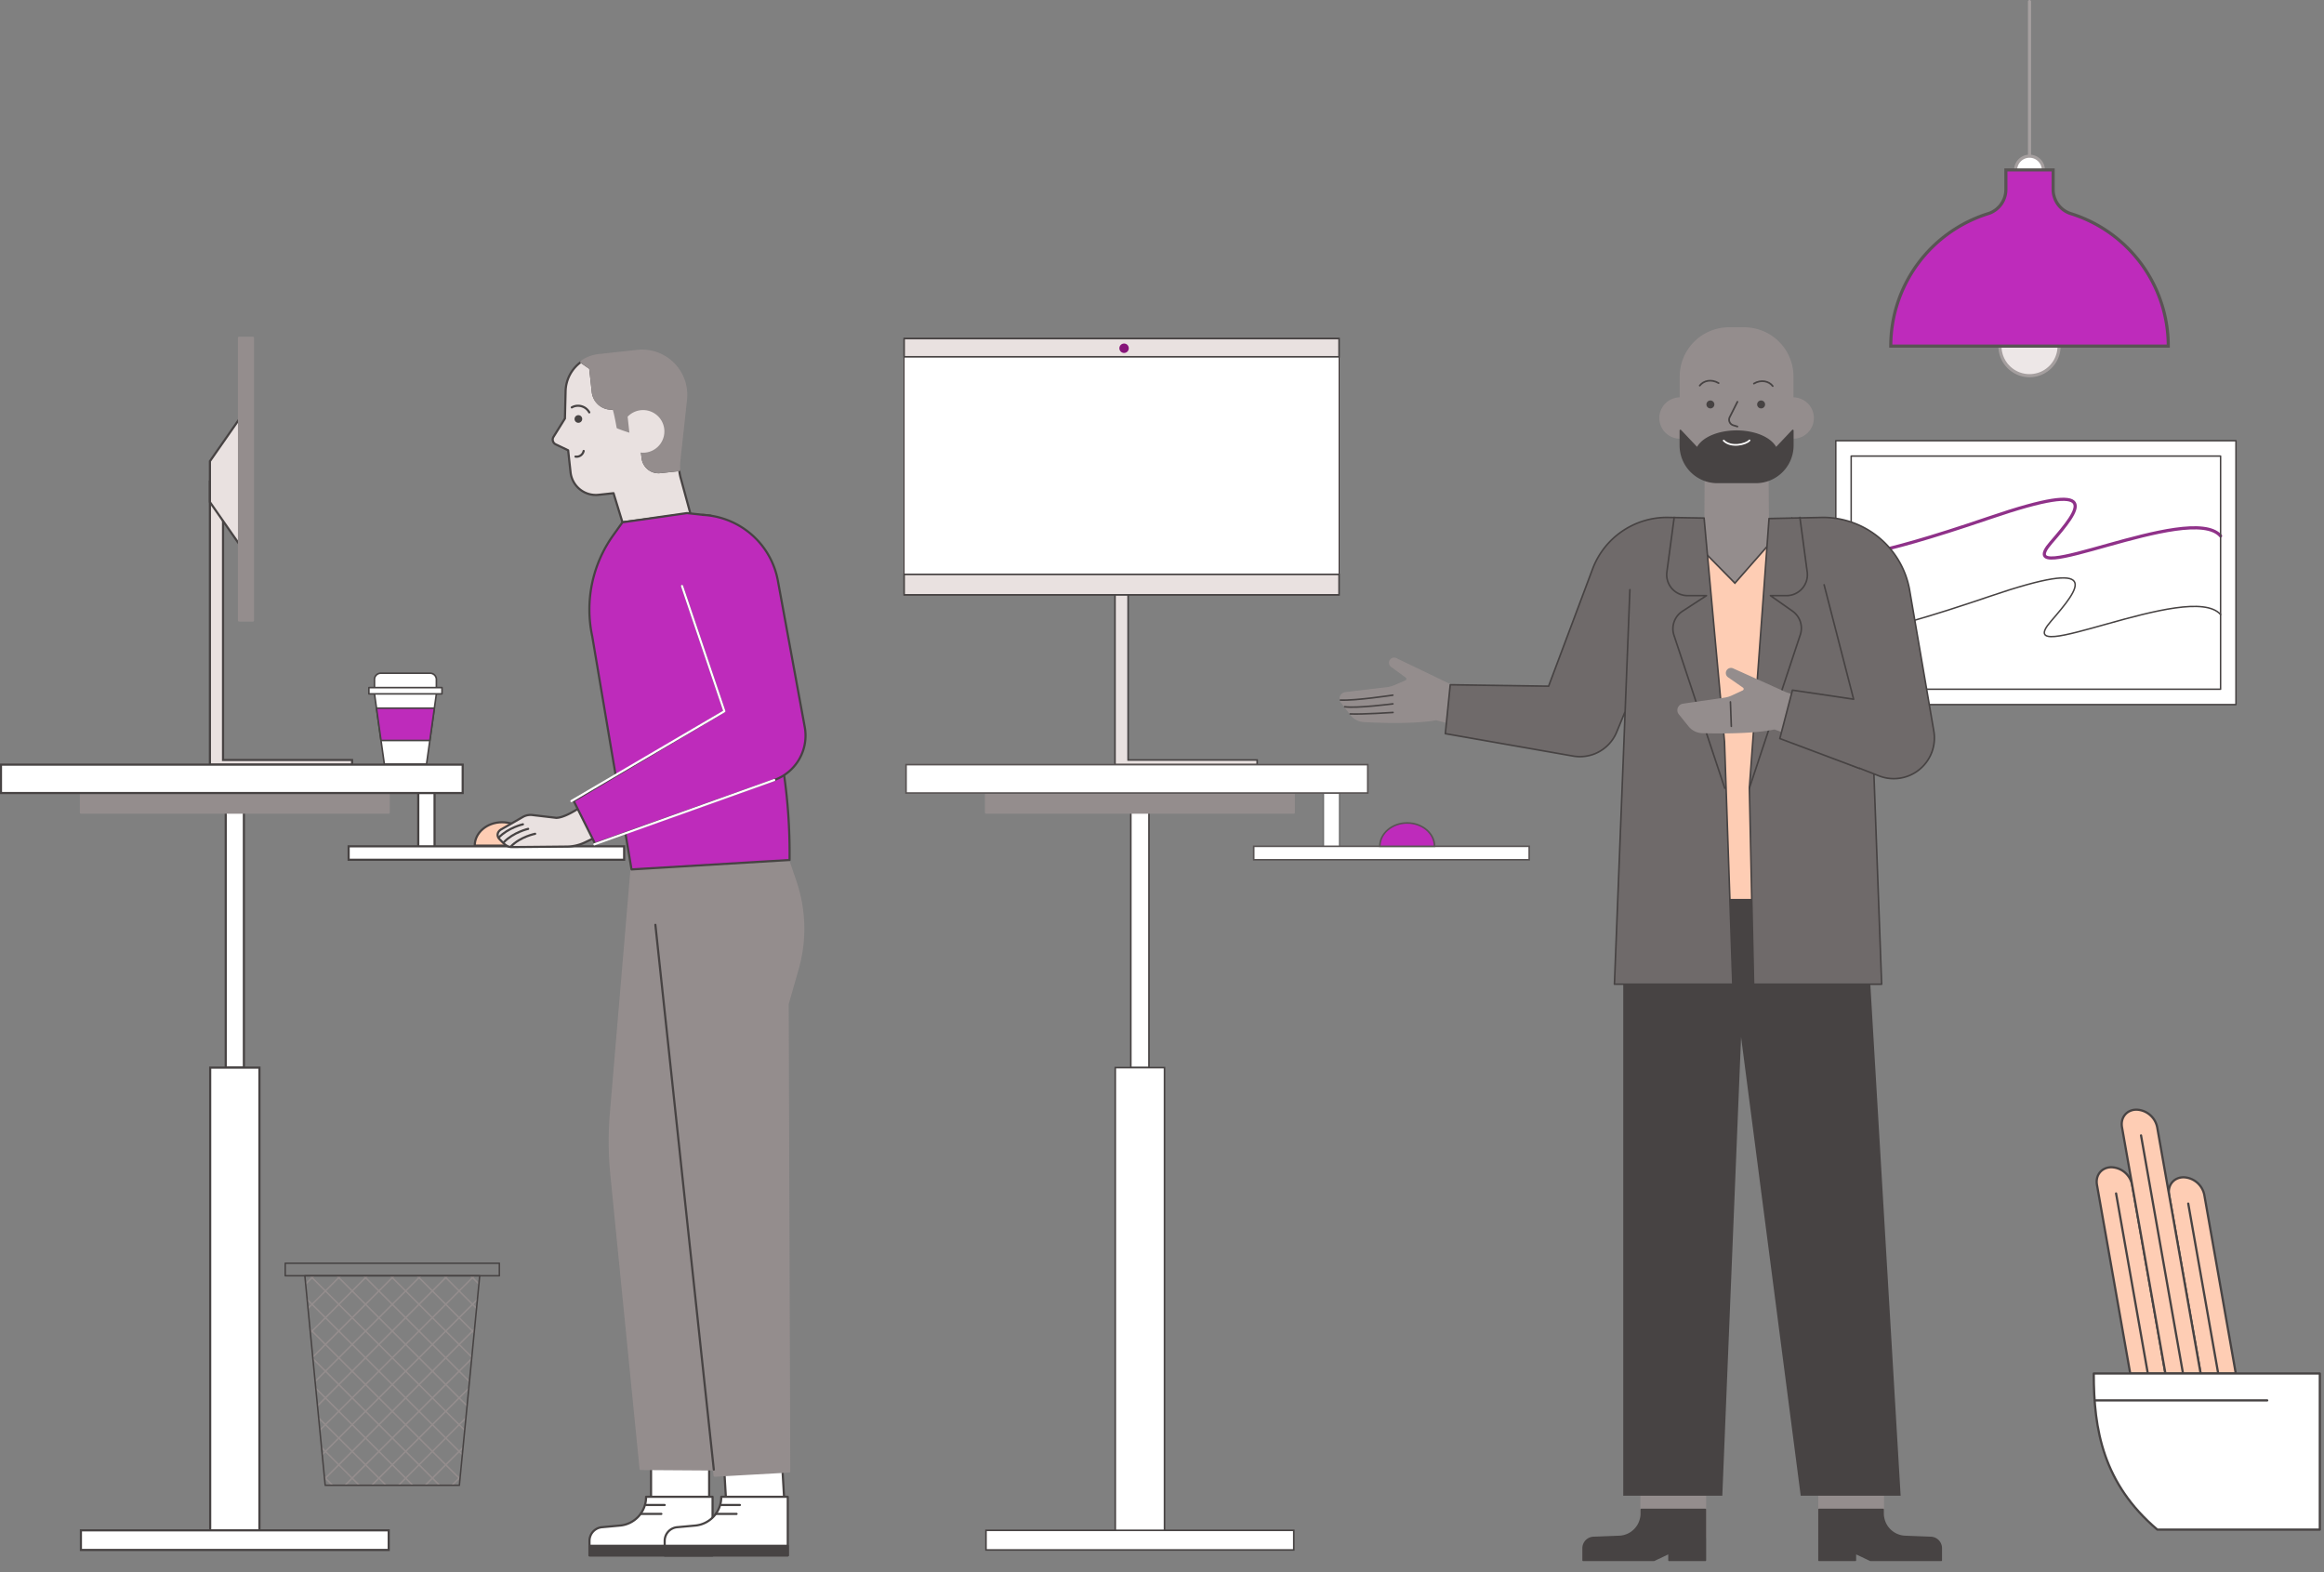 <svg xmlns="http://www.w3.org/2000/svg" xmlns:xlink="http://www.w3.org/1999/xlink" width="1463.974" height="990.35" viewBox="0 0 1463.974 990.35">
  <rect x="0" y="0" width="1463.974" height="990.35" fill="#808080" stroke="none"/>
  <defs>
    <clipPath id="clip-path">
      <rect id="Rectangle_730" data-name="Rectangle 730" width="1463.974" height="973.488" fill="none"/>
    </clipPath>
    <clipPath id="clip-path-2">
      <rect id="Rectangle_671" data-name="Rectangle 671" width="1463.971" height="973.487" fill="none"/>
    </clipPath>
    <clipPath id="clip-path-4">
      <path id="Path_3589" data-name="Path 3589" d="M212.735,871.573l12.823,132h84.512l12.824-132Z" transform="translate(-212.735 -871.573)" fill="none"/>
    </clipPath>
    <clipPath id="clip-path-7">
      <rect id="Rectangle_1191" data-name="Rectangle 1191" width="176.774" height="237.626" fill="none"/>
    </clipPath>
  </defs>
  <g id="Assets" transform="translate(-121.921)">
    <g id="Group_935" data-name="Group 935" transform="translate(121.921 16.862)">
      <g id="Group_934" data-name="Group 934" clip-path="url(#clip-path)">
        <g id="Group_922" data-name="Group 922" transform="translate(0 0.001)">
          <g id="Group_921" data-name="Group 921" transform="translate(-2 24)" clip-path="url(#clip-path-2)">
            <path id="Path_3579" data-name="Path 3579" d="M1474.679,769.254h0c-6.121,0-10.208,4.962-9.129,11.083l20.955,118.846h22.167l-20.956-118.846a13.8,13.8,0,0,0-13.037-11.083" transform="translate(-142.595 -74.857)" fill="#fecdb4"/>
            <path id="Path_3580" data-name="Path 3580" d="M1474.679,769.254h0c-6.121,0-10.208,4.962-9.129,11.083l20.955,118.846h22.167l-20.956-118.846A13.8,13.8,0,0,0,1474.679,769.254Z" transform="translate(-142.595 -74.857)" fill="none" stroke="#474343" stroke-linecap="round" stroke-linejoin="round" stroke-width="1.399"/>
            <path id="Path_3581" data-name="Path 3581" d="M1525.03,776.274h0c-6.121,0-10.208,4.962-9.129,11.083l19.837,112.51h22.167l-19.839-112.51a13.8,13.8,0,0,0-13.038-11.083" transform="translate(-147.495 -75.54)" fill="#fecdb4"/>
            <path id="Path_3582" data-name="Path 3582" d="M1525.03,776.274h0c-6.121,0-10.208,4.962-9.129,11.083l19.837,112.51h22.167l-19.839-112.51A13.8,13.8,0,0,0,1525.03,776.274Z" transform="translate(-147.495 -75.54)" fill="none" stroke="#474343" stroke-linecap="round" stroke-linejoin="round" stroke-width="1.399"/>
            <path id="Path_3583" data-name="Path 3583" d="M1492.15,729.07h0c-6.121,0-10.208,4.962-9.129,11.083l27.352,155.119h22.167l-27.352-155.119a13.8,13.8,0,0,0-13.037-11.083" transform="translate(-144.295 -70.946)" fill="#fecdb4"/>
            <path id="Path_3584" data-name="Path 3584" d="M1492.15,729.07h0c-6.121,0-10.208,4.962-9.129,11.083l27.352,155.119h22.167l-27.352-155.119A13.8,13.8,0,0,0,1492.15,729.07Z" transform="translate(-144.295 -70.946)" fill="none" stroke="#474343" stroke-linecap="round" stroke-linejoin="round" stroke-width="1.399"/>
            <line id="Line_182" data-name="Line 182" x2="26.442" y2="149.964" transform="translate(1350.718 674.362)" fill="#e9e1e0"/>
            <line id="Line_183" data-name="Line 183" x2="26.442" y2="149.964" transform="translate(1350.718 674.362)" fill="none" stroke="#474343" stroke-linecap="round" stroke-linejoin="round" stroke-width="1.399"/>
            <line id="Line_184" data-name="Line 184" x2="19.997" y2="113.41" transform="translate(1334.997 710.915)" fill="#e9e1e0"/>
            <line id="Line_185" data-name="Line 185" x2="19.997" y2="113.41" transform="translate(1334.997 710.915)" fill="none" stroke="#474343" stroke-linecap="round" stroke-linejoin="round" stroke-width="1.399"/>
            <line id="Line_186" data-name="Line 186" x2="18.873" y2="107.029" transform="translate(1380.456 717.297)" fill="#e9e1e0"/>
            <line id="Line_187" data-name="Line 187" x2="18.873" y2="107.029" transform="translate(1380.456 717.297)" fill="none" stroke="#474343" stroke-linecap="round" stroke-linejoin="round" stroke-width="1.399"/>
            <path id="Path_3585" data-name="Path 3585" d="M1463.328,913.189c0,35.378,5.821,69.244,40.08,98.353h102.327V913.189Z" transform="translate(-142.396 -88.863)" fill="#fff"/>
            <path id="Path_3586" data-name="Path 3586" d="M1463.328,913.189c0,35.378,5.821,69.244,40.08,98.353h102.327V913.189Z" transform="translate(-142.396 -88.863)" fill="none" stroke="#474343" stroke-linecap="round" stroke-linejoin="round" stroke-width="1.399"/>
            <line id="Line_188" data-name="Line 188" x2="108.606" transform="translate(1321.595 841.273)" fill="#fff"/>
            <line id="Line_189" data-name="Line 189" x2="108.606" transform="translate(1321.595 841.273)" fill="none" stroke="#474343" stroke-linecap="round" stroke-linejoin="round" stroke-width="1.399"/>
          </g>
        </g>
        <path id="Path_3958" data-name="Path 3958" d="M0,0H252.085V166.243H0Z" transform="translate(1156.431 260.745)" fill="#fff"/>
        <rect id="Rectangle_673" data-name="Rectangle 673" width="252.085" height="166.243" transform="translate(1156.431 260.745)" fill="none" stroke="#474343" stroke-linecap="round" stroke-linejoin="round" stroke-width="0.924"/>
        <g id="Group_924" data-name="Group 924" transform="translate(0 0.001)">
          <g id="Group_923" data-name="Group 923" clip-path="url(#clip-path-2)">
            <path id="Path_3587" data-name="Path 3587" d="M1291.829,419.244s8.357,3.891,87.3-23.038c72.292-24.661,56.863-5.507,38.517,15.736-27.214,31.509,87.78-26.2,106.887-4.275" transform="translate(-125.707 -37.427)" fill="none" stroke="#474343" stroke-linecap="round" stroke-linejoin="round" stroke-width="0.924"/>
            <path id="Path_3588" data-name="Path 3588" d="M1291.829,364.385s8.357,3.891,87.3-23.038c72.292-24.661,56.863-5.507,38.517,15.736-27.214,31.509,87.78-26.2,106.887-4.275" transform="translate(-125.707 -32.088)" fill="none" stroke="#8f3189" stroke-linecap="round" stroke-linejoin="round" stroke-width="2"/>
            <rect id="Rectangle_674" data-name="Rectangle 674" width="232.705" height="146.864" transform="translate(1166.122 270.432)" fill="none" stroke="#474343" stroke-linecap="round" stroke-linejoin="round" stroke-width="0.924"/>
          </g>
        </g>
        <g id="Group_926" data-name="Group 926" transform="translate(192.034 786.761)">
          <g id="Group_925" data-name="Group 925" clip-path="url(#clip-path-4)">
            <line id="Line_190" data-name="Line 190" x2="126.047" y2="126.047" transform="translate(55.103 -66.185)" fill="none" stroke="#948d8d" stroke-linecap="round" stroke-linejoin="round" stroke-width="0.93"/>
            <line id="Line_191" data-name="Line 191" x2="126.047" y2="126.047" transform="translate(46.682 -57.763)" fill="none" stroke="#948d8d" stroke-linecap="round" stroke-linejoin="round" stroke-width="0.93"/>
            <line id="Line_192" data-name="Line 192" x2="126.047" y2="126.047" transform="translate(38.26 -49.341)" fill="none" stroke="#948d8d" stroke-linecap="round" stroke-linejoin="round" stroke-width="0.93"/>
            <line id="Line_193" data-name="Line 193" x2="126.047" y2="126.047" transform="translate(29.839 -40.92)" fill="none" stroke="#948d8d" stroke-linecap="round" stroke-linejoin="round" stroke-width="0.93"/>
            <line id="Line_194" data-name="Line 194" x2="126.047" y2="126.047" transform="translate(21.417 -32.498)" fill="none" stroke="#948d8d" stroke-linecap="round" stroke-linejoin="round" stroke-width="0.93"/>
            <line id="Line_195" data-name="Line 195" x2="126.047" y2="126.047" transform="translate(12.995 -24.077)" fill="none" stroke="#948d8d" stroke-linecap="round" stroke-linejoin="round" stroke-width="0.93"/>
            <line id="Line_196" data-name="Line 196" x2="126.047" y2="126.047" transform="translate(4.574 -15.655)" fill="none" stroke="#948d8d" stroke-linecap="round" stroke-linejoin="round" stroke-width="0.93"/>
            <line id="Line_197" data-name="Line 197" x2="126.047" y2="126.047" transform="translate(-3.848 -7.233)" fill="none" stroke="#948d8d" stroke-linecap="round" stroke-linejoin="round" stroke-width="0.93"/>
            <line id="Line_198" data-name="Line 198" x2="126.047" y2="126.047" transform="translate(-12.269 1.188)" fill="none" stroke="#948d8d" stroke-linecap="round" stroke-linejoin="round" stroke-width="0.93"/>
            <line id="Line_199" data-name="Line 199" x2="126.047" y2="126.047" transform="translate(-20.691 9.61)" fill="none" stroke="#948d8d" stroke-linecap="round" stroke-linejoin="round" stroke-width="0.93"/>
            <line id="Line_200" data-name="Line 200" x2="126.047" y2="126.047" transform="translate(-29.113 18.031)" fill="none" stroke="#948d8d" stroke-linecap="round" stroke-linejoin="round" stroke-width="0.93"/>
            <line id="Line_201" data-name="Line 201" x2="126.047" y2="126.047" transform="translate(-37.534 26.453)" fill="none" stroke="#948d8d" stroke-linecap="round" stroke-linejoin="round" stroke-width="0.93"/>
            <line id="Line_202" data-name="Line 202" x2="126.047" y2="126.047" transform="translate(-45.956 34.875)" fill="none" stroke="#948d8d" stroke-linecap="round" stroke-linejoin="round" stroke-width="0.93"/>
            <line id="Line_203" data-name="Line 203" x2="126.047" y2="126.047" transform="translate(-54.377 43.296)" fill="none" stroke="#948d8d" stroke-linecap="round" stroke-linejoin="round" stroke-width="0.93"/>
            <line id="Line_204" data-name="Line 204" x2="126.047" y2="126.047" transform="translate(-62.799 51.718)" fill="none" stroke="#948d8d" stroke-linecap="round" stroke-linejoin="round" stroke-width="0.93"/>
            <line id="Line_205" data-name="Line 205" x2="126.047" y2="126.047" transform="translate(-71.221 60.139)" fill="none" stroke="#948d8d" stroke-linecap="round" stroke-linejoin="round" stroke-width="0.93"/>
            <line id="Line_206" data-name="Line 206" x1="126.222" y2="126.222" transform="translate(-71.115 -66.238)" fill="none" stroke="#948d8d" stroke-linecap="round" stroke-linejoin="round" stroke-width="0.93"/>
            <line id="Line_207" data-name="Line 207" x1="126.222" y2="126.222" transform="translate(-62.693 -57.817)" fill="none" stroke="#948d8d" stroke-linecap="round" stroke-linejoin="round" stroke-width="0.93"/>
            <line id="Line_208" data-name="Line 208" x1="126.222" y2="126.222" transform="translate(-54.272 -49.395)" fill="none" stroke="#948d8d" stroke-linecap="round" stroke-linejoin="round" stroke-width="0.93"/>
            <line id="Line_209" data-name="Line 209" x1="126.222" y2="126.222" transform="translate(-45.85 -40.973)" fill="none" stroke="#948d8d" stroke-linecap="round" stroke-linejoin="round" stroke-width="0.93"/>
            <line id="Line_210" data-name="Line 210" x1="126.222" y2="126.222" transform="translate(-37.428 -32.552)" fill="none" stroke="#948d8d" stroke-linecap="round" stroke-linejoin="round" stroke-width="0.93"/>
            <line id="Line_211" data-name="Line 211" x1="126.222" y2="126.222" transform="translate(-29.007 -24.13)" fill="none" stroke="#948d8d" stroke-linecap="round" stroke-linejoin="round" stroke-width="0.93"/>
            <line id="Line_212" data-name="Line 212" x1="126.222" y2="126.222" transform="translate(-20.585 -15.709)" fill="none" stroke="#948d8d" stroke-linecap="round" stroke-linejoin="round" stroke-width="0.93"/>
            <line id="Line_213" data-name="Line 213" x1="126.222" y2="126.222" transform="translate(-12.164 -7.287)" fill="none" stroke="#948d8d" stroke-linecap="round" stroke-linejoin="round" stroke-width="0.93"/>
            <line id="Line_214" data-name="Line 214" x1="126.222" y2="126.222" transform="translate(-3.742 1.135)" fill="none" stroke="#948d8d" stroke-linecap="round" stroke-linejoin="round" stroke-width="0.93"/>
            <line id="Line_215" data-name="Line 215" x1="126.222" y2="126.222" transform="translate(4.68 9.556)" fill="none" stroke="#948d8d" stroke-linecap="round" stroke-linejoin="round" stroke-width="0.93"/>
            <line id="Line_216" data-name="Line 216" x1="126.222" y2="126.222" transform="translate(13.101 17.978)" fill="none" stroke="#948d8d" stroke-linecap="round" stroke-linejoin="round" stroke-width="0.93"/>
            <line id="Line_217" data-name="Line 217" x1="126.222" y2="126.222" transform="translate(21.523 26.399)" fill="none" stroke="#948d8d" stroke-linecap="round" stroke-linejoin="round" stroke-width="0.93"/>
            <line id="Line_218" data-name="Line 218" x1="126.222" y2="126.222" transform="translate(29.944 34.821)" fill="none" stroke="#948d8d" stroke-linecap="round" stroke-linejoin="round" stroke-width="0.93"/>
            <line id="Line_219" data-name="Line 219" x1="126.222" y2="126.222" transform="translate(38.366 43.243)" fill="none" stroke="#948d8d" stroke-linecap="round" stroke-linejoin="round" stroke-width="0.93"/>
            <line id="Line_220" data-name="Line 220" x1="126.222" y2="126.222" transform="translate(46.787 51.664)" fill="none" stroke="#948d8d" stroke-linecap="round" stroke-linejoin="round" stroke-width="0.93"/>
            <line id="Line_221" data-name="Line 221" x1="126.222" y2="126.222" transform="translate(55.209 60.086)" fill="none" stroke="#948d8d" stroke-linecap="round" stroke-linejoin="round" stroke-width="0.93"/>
          </g>
        </g>
        <g id="Group_928" data-name="Group 928" transform="translate(0 0.001)">
          <g id="Group_927" data-name="Group 927" clip-path="url(#clip-path-2)">
            <path id="Path_3590" data-name="Path 3590" d="M322.892,871.573H212.734l12.824,132H310.07Z" transform="translate(-20.701 -84.813)" fill="none" stroke="#474343" stroke-linecap="round" stroke-linejoin="round" stroke-width="0.93"/>
            <rect id="Rectangle_676" data-name="Rectangle 676" width="134.903" height="7.893" transform="translate(179.662 778.866)" fill="none" stroke="#474343" stroke-linecap="round" stroke-linejoin="round" stroke-width="0.93"/>
            <path id="Path_3591" data-name="Path 3591" d="M300.327,460.167v-5.1a3.962,3.962,0,0,0-3.962-3.962H265.293a3.962,3.962,0,0,0-3.962,3.962v9.042l6.21,44.272h26.577l6.21-44.272Z" transform="translate(-25.43 -43.898)" fill="#fff"/>
            <path id="Path_3592" data-name="Path 3592" d="M300.327,460.167v-5.1a3.962,3.962,0,0,0-3.962-3.962H265.293a3.962,3.962,0,0,0-3.962,3.962v9.042l6.21,44.272h26.577l6.21-44.272Z" transform="translate(-25.43 -43.898)" fill="none" stroke="#474343" stroke-linecap="round" stroke-linejoin="round" stroke-width="1"/>
            <path id="Path_3593" data-name="Path 3593" d="M296.342,495.862H265.588l-2.857-20.367H299.2Z" transform="translate(-25.566 -46.271)" fill="#be2bbb"/>
            <path id="Path_3594" data-name="Path 3594" d="M296.342,495.862H265.588l-2.857-20.367H299.2Z" transform="translate(-25.566 -46.271)" fill="none" stroke="#474343" stroke-linecap="round" stroke-linejoin="round" stroke-width="1"/>
            <rect id="Rectangle_677" data-name="Rectangle 677" width="46.037" height="3.939" transform="translate(232.38 416.269)" fill="#fff"/>
            <rect id="Rectangle_678" data-name="Rectangle 678" width="46.037" height="3.939" transform="translate(232.38 416.269)" fill="none" stroke="#474343" stroke-linecap="round" stroke-linejoin="round" stroke-width="1"/>
          </g>
        </g>
        <g id="Group_933" data-name="Group 933" transform="translate(0 0.001)">
          <g id="Group_932" data-name="Group 932" clip-path="url(#clip-path-2)">
            <path id="Path_3595" data-name="Path 3595" d="M348.536,555.1c-9.519,0-17.236,6.586-17.236,14.71h34.472c0-8.124-7.717-14.71-17.236-14.71" transform="translate(-32.239 -54.018)" fill="#fecdb4"/>
            <path id="Path_3596" data-name="Path 3596" d="M348.536,555.1c-9.519,0-17.236,6.586-17.236,14.71h34.472C365.772,561.69,358.055,555.1,348.536,555.1Z" transform="translate(-32.239 -54.018)" fill="none" stroke="#474343" stroke-linecap="round" stroke-linejoin="round" stroke-width="1.361"/>
            <rect id="Rectangle_680" data-name="Rectangle 680" width="10.274" height="34.129" transform="translate(263.479 482.594)" fill="#fff"/>
            <rect id="Rectangle_681" data-name="Rectangle 681" width="10.274" height="34.129" transform="translate(263.479 482.594)" fill="none" stroke="#474343" stroke-miterlimit="10" stroke-width="1.361"/>
            <path id="Path_3597" data-name="Path 3597" d="M154.756,492.767V317.432h-8.262v178.26h89.549v-2.926Z" transform="translate(-14.255 -30.89)" fill="#e9e1e0"/>
            <path id="Path_3598" data-name="Path 3598" d="M154.756,492.767V317.432h-8.262v178.26h89.549v-2.926Z" transform="translate(-14.255 -30.89)" fill="none" stroke="#474343" stroke-miterlimit="10" stroke-width="1.361"/>
            <rect id="Rectangle_682" data-name="Rectangle 682" width="173.549" height="8.47" transform="translate(219.618 516.245)" fill="#fff"/>
            <rect id="Rectangle_683" data-name="Rectangle 683" width="173.549" height="8.47" transform="translate(219.618 516.245)" fill="none" stroke="#474343" stroke-miterlimit="10" stroke-width="1.361"/>
            <path id="Path_3599" data-name="Path 3599" d="M167.89,356.32l-21.4-30.708V299.857l21.4-30.709Z" transform="translate(-14.255 -26.192)" fill="#e9e1e0"/>
            <path id="Path_3600" data-name="Path 3600" d="M167.89,356.32l-21.4-30.708V299.857l21.4-30.709Z" transform="translate(-14.255 -26.192)" fill="none" stroke="#474343" stroke-miterlimit="10" stroke-width="1.361"/>
            <rect id="Rectangle_684" data-name="Rectangle 684" width="8.767" height="178.105" transform="translate(150.564 195.905)" fill="#948d8d"/>
            <rect id="Rectangle_685" data-name="Rectangle 685" width="8.767" height="178.105" transform="translate(150.564 195.905)" fill="none" stroke="#948d8d" stroke-linecap="round" stroke-linejoin="round" stroke-width="1.361"/>
            <rect id="Rectangle_686" data-name="Rectangle 686" width="11.441" height="166.181" transform="translate(142.194 489.473)" fill="#fff"/>
            <rect id="Rectangle_687" data-name="Rectangle 687" width="11.441" height="166.181" transform="translate(142.194 489.473)" fill="none" stroke="#474343" stroke-miterlimit="10" stroke-width="1.361"/>
            <rect id="Rectangle_688" data-name="Rectangle 688" width="193.885" height="12.351" transform="translate(50.972 482.677)" fill="#948d8d"/>
            <rect id="Rectangle_689" data-name="Rectangle 689" width="193.885" height="12.351" transform="translate(50.972 482.677)" fill="none" stroke="#948d8d" stroke-linecap="round" stroke-linejoin="round" stroke-width="1.361"/>
            <rect id="Rectangle_690" data-name="Rectangle 690" width="31.02" height="297.647" transform="translate(132.405 655.654)" fill="#fff"/>
            <rect id="Rectangle_691" data-name="Rectangle 691" width="31.02" height="297.647" transform="translate(132.405 655.654)" fill="none" stroke="#474343" stroke-miterlimit="10" stroke-width="1.361"/>
            <rect id="Rectangle_692" data-name="Rectangle 692" width="193.885" height="12.352" transform="translate(50.972 947.124)" fill="#fff"/>
            <rect id="Rectangle_693" data-name="Rectangle 693" width="193.885" height="12.352" transform="translate(50.972 947.124)" fill="none" stroke="#474343" stroke-miterlimit="10" stroke-width="1.361"/>
            <rect id="Rectangle_694" data-name="Rectangle 694" width="290.853" height="17.875" transform="translate(0.614 464.802)" fill="#fff"/>
            <rect id="Rectangle_695" data-name="Rectangle 695" width="290.853" height="17.875" transform="translate(0.614 464.802)" fill="none" stroke="#474343" stroke-miterlimit="10" stroke-width="1.361"/>
            <rect id="Rectangle_696" data-name="Rectangle 696" width="36.602" height="28.328" transform="translate(410.121 899.953)" fill="#fff"/>
            <rect id="Rectangle_697" data-name="Rectangle 697" width="36.602" height="28.328" transform="translate(410.121 899.953)" fill="none" stroke="#474343" stroke-linecap="round" stroke-linejoin="round" stroke-width="1.361"/>
            <rect id="Rectangle_698" data-name="Rectangle 698" width="36.602" height="28.328" transform="translate(455.7 899.866) rotate(-3.365)" fill="#fff"/>
            <rect id="Rectangle_699" data-name="Rectangle 699" width="36.602" height="28.328" transform="translate(455.7 899.866) rotate(-3.365)" fill="none" stroke="#474343" stroke-linecap="round" stroke-linejoin="round" stroke-width="1.361"/>
            <path id="Path_3601" data-name="Path 3601" d="M447.006,1025.834h41.9v36.87H411.37v-9.118a8.641,8.641,0,0,1,7.855-8.605l11.4-1.042a18.023,18.023,0,0,0,16.384-17.948Z" transform="translate(-40.03 -99.825)" fill="#fff"/>
            <path id="Path_3602" data-name="Path 3602" d="M447.006,1025.834h41.9v36.87H411.37v-9.118a8.641,8.641,0,0,1,7.855-8.605l11.4-1.042a18.023,18.023,0,0,0,16.384-17.948Z" transform="translate(-40.03 -99.825)" fill="none" stroke="#474343" stroke-linecap="round" stroke-linejoin="round" stroke-width="1.361"/>
            <line id="Line_222" data-name="Line 222" x1="11.733" transform="translate(406.978 931.152)" fill="none" stroke="#474343" stroke-linecap="round" stroke-linejoin="round" stroke-width="1.361"/>
            <line id="Line_223" data-name="Line 223" x1="13.085" transform="translate(403.528 936.76)" fill="none" stroke="#474343" stroke-linecap="round" stroke-linejoin="round" stroke-width="1.361"/>
            <rect id="Rectangle_700" data-name="Rectangle 700" width="77.535" height="6" transform="translate(371.339 956.878)" fill="#474343"/>
            <rect id="Rectangle_701" data-name="Rectangle 701" width="77.535" height="6" transform="translate(371.339 956.878)" fill="none" stroke="#474343" stroke-linecap="round" stroke-linejoin="round" stroke-width="1.361"/>
            <path id="Path_3603" data-name="Path 3603" d="M499.484,1025.834h41.9v36.87H463.848v-9.118a8.641,8.641,0,0,1,7.855-8.605l11.4-1.042a18.023,18.023,0,0,0,16.384-17.948Z" transform="translate(-45.137 -99.825)" fill="#fff"/>
            <path id="Path_3604" data-name="Path 3604" d="M499.484,1025.834h41.9v36.87H463.848v-9.118a8.641,8.641,0,0,1,7.855-8.605l11.4-1.042a18.023,18.023,0,0,0,16.384-17.948Z" transform="translate(-45.137 -99.825)" fill="none" stroke="#474343" stroke-linecap="round" stroke-linejoin="round" stroke-width="1.361"/>
            <line id="Line_224" data-name="Line 224" x1="11.733" transform="translate(454.35 931.152)" fill="none" stroke="#474343" stroke-linecap="round" stroke-linejoin="round" stroke-width="1.361"/>
            <line id="Line_225" data-name="Line 225" x1="13.085" transform="translate(450.9 936.76)" fill="none" stroke="#474343" stroke-linecap="round" stroke-linejoin="round" stroke-width="1.361"/>
            <rect id="Rectangle_702" data-name="Rectangle 702" width="77.535" height="6" transform="translate(418.711 956.878)" fill="#474343"/>
            <rect id="Rectangle_703" data-name="Rectangle 703" width="77.535" height="6" transform="translate(418.711 956.878)" fill="none" stroke="#474343" stroke-linecap="round" stroke-linejoin="round" stroke-width="1.361"/>
            <path id="Path_3605" data-name="Path 3605" d="M505.848,966.094l-4.16-290.941L439.23,588.025l-12.945,153.3a214.143,214.143,0,0,0,.29,39.189l18.4,185.181Z" transform="translate(-41.408 -57.222)" fill="#948d8d"/>
            <path id="Path_3606" data-name="Path 3606" d="M505.848,966.094l-4.16-290.941L439.23,588.025l-12.945,153.3a214.143,214.143,0,0,0,.29,39.189l18.4,185.181Z" transform="translate(-41.408 -57.222)" fill="none" stroke="#948d8d" stroke-linecap="round" stroke-linejoin="round" stroke-width="1.361"/>
            <path id="Path_3607" data-name="Path 3607" d="M455.73,620.622l37.337,347L540.024,965l-.969-294.581,6.255-21.859a92.565,92.565,0,0,0-1.418-55.439l-9.782-28.58-93.4,21.2" transform="translate(-42.885 -54.937)" fill="#948d8d"/>
            <path id="Path_3608" data-name="Path 3608" d="M455.73,620.622l37.337,347L540.024,965l-.969-294.581,6.255-21.859a92.565,92.565,0,0,0-1.418-55.439l-9.782-28.58-93.4,21.2" transform="translate(-42.885 -54.937)" fill="none" stroke="#948d8d" stroke-linecap="round" stroke-linejoin="round" stroke-width="1.361"/>
            <line id="Line_226" data-name="Line 226" x2="36.806" y2="343.188" transform="translate(412.845 565.685)" fill="none" stroke="#474343" stroke-linecap="round" stroke-linejoin="round" stroke-width="1.361"/>
            <path id="Path_3609" data-name="Path 3609" d="M423.986,263.223a11.763,11.763,0,0,1-8.665-2.532l-.008-.006a12.916,12.916,0,0,1-3.834-5.573,10.9,10.9,0,0,1-.5-2.337l-1.635-14.965-5.741-3.953a23.419,23.419,0,0,0-9.778,18.481l-.413,17.169-7.2,11.56A3.308,3.308,0,0,0,387.6,285.8l7.837,3.747,1.512,13.836a16.034,16.034,0,0,0,17.681,14.2l9.387-1.025,5.63,18.342,42.77-5.547-5.989-22a28.788,28.788,0,0,1-1.016-5.362l-11.934,1.3a10.072,10.072,0,0,1-11.106-8.918l-.775-7.1" transform="translate(-37.534 -22.758)" fill="#e9e1e0"/>
            <path id="Path_3610" data-name="Path 3610" d="M423.986,263.223a11.763,11.763,0,0,1-8.665-2.532l-.008-.006a12.916,12.916,0,0,1-3.834-5.573,10.9,10.9,0,0,1-.5-2.337l-1.635-14.965-5.741-3.953a23.419,23.419,0,0,0-9.778,18.481l-.413,17.169-7.2,11.56A3.308,3.308,0,0,0,387.6,285.8l7.837,3.747,1.512,13.836a16.034,16.034,0,0,0,17.681,14.2l9.387-1.025,5.63,18.342,42.77-5.547-5.989-22a28.788,28.788,0,0,1-1.016-5.362l-11.934,1.3a10.072,10.072,0,0,1-11.106-8.918l-.775-7.1" transform="translate(-37.534 -22.758)" fill="none" stroke="#474343" stroke-linecap="round" stroke-linejoin="round" stroke-width="1.361"/>
            <path id="Path_3611" data-name="Path 3611" d="M425.915,262.461a11.776,11.776,0,0,1-8.689-2.455,14.575,14.575,0,0,1-2.513-2.639,13.715,13.715,0,0,1-1.8-5.354l-1.635-14.965-5.741-3.953a23.346,23.346,0,0,1,11.1-4.253l24.231-2.648a27.835,27.835,0,0,1,30.7,30.676l-4.19,38.579a28.729,28.729,0,0,0-.041,5.776l-11.934,1.3a10.072,10.072,0,0,1-11.106-8.918l-2.17-14.9a107.036,107.036,0,0,1-13.562-4.321s-1.6-9.29-2.648-11.929" transform="translate(-39.462 -21.996)" fill="#948d8d"/>
            <path id="Path_3612" data-name="Path 3612" d="M425.915,262.461a11.776,11.776,0,0,1-8.689-2.455,14.575,14.575,0,0,1-2.513-2.639,13.715,13.715,0,0,1-1.8-5.354l-1.635-14.965-5.741-3.953a23.346,23.346,0,0,1,11.1-4.253l24.231-2.648a27.835,27.835,0,0,1,30.7,30.676l-4.19,38.579a28.729,28.729,0,0,0-.041,5.776l-11.934,1.3a10.072,10.072,0,0,1-11.106-8.918l-2.17-14.9a107.036,107.036,0,0,1-13.562-4.321s-1.6-9.29-2.648-11.929" transform="translate(-39.462 -21.996)" fill="none" stroke="#948d8d" stroke-linecap="round" stroke-linejoin="round" stroke-width="1.361"/>
            <path id="Path_3613" data-name="Path 3613" d="M437.991,271.651a13.426,13.426,0,1,1,2.229,20.4Z" transform="translate(-42.621 -26.03)" fill="#e9e1e0"/>
            <path id="Path_3614" data-name="Path 3614" d="M405.752,273.174a2.41,2.41,0,1,1-2.658-2.134,2.41,2.41,0,0,1,2.658,2.134" transform="translate(-39.016 -26.374)" fill="#474343"/>
            <path id="Path_3615" data-name="Path 3615" d="M410.023,268.615a8.086,8.086,0,0,0-11.007-3.124" transform="translate(-38.828 -25.736)" fill="none" stroke="#474343" stroke-linecap="round" stroke-linejoin="round" stroke-width="1.361"/>
            <path id="Path_3616" data-name="Path 3616" d="M406.746,296.023a4.538,4.538,0,0,1-5.132,3.548" transform="translate(-39.081 -28.807)" fill="none" stroke="#474343" stroke-linecap="round" stroke-linejoin="round" stroke-width="1.361"/>
            <path id="Path_3617" data-name="Path 3617" d="M402.151,565.957l12.821-6.095-4.656-24.071s-17.731,14.661-26.151,14.661l-14.672-1.727a9.686,9.686,0,0,0-6.322,1.166L349.6,557.67c-2.484,1.424-3.318,4.076-.922,6.446s4.172,4.745,7.5,4.745,34.788-.328,34.788-.328a26.624,26.624,0,0,0,11.182-2.577" transform="translate(-33.791 -52.139)" fill="#e9e1e0"/>
            <path id="Path_3618" data-name="Path 3618" d="M402.151,565.957l12.821-6.095-4.656-24.071s-17.731,14.661-26.151,14.661l-14.672-1.727a9.686,9.686,0,0,0-6.322,1.166L349.6,557.67c-2.484,1.424-3.318,4.076-.922,6.446s4.172,4.745,7.5,4.745,34.788-.328,34.788-.328A26.624,26.624,0,0,0,402.151,565.957Z" transform="translate(-33.791 -52.139)" fill="none" stroke="#474343" stroke-linecap="round" stroke-linejoin="round" stroke-width="1.361"/>
            <path id="Path_3619" data-name="Path 3619" d="M371.8,563.158s-9.346,1.8-15.372,8.068" transform="translate(-34.684 -54.802)" fill="#e9e1e0"/>
            <path id="Path_3620" data-name="Path 3620" d="M371.8,563.158s-9.346,1.8-15.372,8.068" transform="translate(-34.684 -54.802)" fill="none" stroke="#474343" stroke-linecap="round" stroke-linejoin="round" stroke-width="1.361"/>
            <path id="Path_3621" data-name="Path 3621" d="M366.924,559.719s-9.234,2.1-15.26,8.367" transform="translate(-34.22 -54.467)" fill="#e9e1e0"/>
            <path id="Path_3622" data-name="Path 3622" d="M366.924,559.719s-9.234,2.1-15.26,8.367" transform="translate(-34.22 -54.467)" fill="none" stroke="#474343" stroke-linecap="round" stroke-linejoin="round" stroke-width="1.361"/>
            <path id="Path_3623" data-name="Path 3623" d="M363.283,556.538s-9.234,2.1-15.26,8.367" transform="translate(-33.866 -54.157)" fill="#e9e1e0"/>
            <path id="Path_3624" data-name="Path 3624" d="M363.283,556.538s-9.234,2.1-15.26,8.367" transform="translate(-33.866 -54.157)" fill="none" stroke="#474343" stroke-linecap="round" stroke-linejoin="round" stroke-width="1.361"/>
            <path id="Path_3625" data-name="Path 3625" d="M432.133,345.163l-5.867,8.221a80.433,80.433,0,0,0-13.158,63.659l24.737,146.786,99.553-5.943c.891-79.642-23.964-134.055-49.644-216.878l-14.993-1.641Z" transform="translate(-40.024 -33.024)" fill="#be2bbb"/>
            <path id="Path_3626" data-name="Path 3626" d="M432.133,345.163l-5.867,8.221a80.433,80.433,0,0,0-13.158,63.659l24.737,146.786,99.553-5.943c.891-79.642-23.964-134.055-49.644-216.878l-14.993-1.641Z" transform="translate(-40.024 -33.024)" fill="none" stroke="#474343" stroke-linecap="round" stroke-linejoin="round" stroke-width="1.361"/>
            <path id="Path_3627" data-name="Path 3627" d="M481.73,340.631a50.664,50.664,0,0,1,47.24,41.45l16.93,92.207a29.733,29.733,0,0,1-19.231,33.367l-112.853,40.09L400.345,520.8l94.93-56.486-26.683-78.905" transform="translate(-38.957 -33.148)" fill="#be2bbb"/>
            <path id="Path_3628" data-name="Path 3628" d="M481.73,340.631a50.664,50.664,0,0,1,47.24,41.45l16.93,92.207a29.733,29.733,0,0,1-19.231,33.367l-112.853,40.09L400.345,520.8l94.93-56.486-26.683-78.905" transform="translate(-38.957 -33.148)" fill="none" stroke="#474343" stroke-linecap="round" stroke-linejoin="round" stroke-width="1.361"/>
            <path id="Path_3629" data-name="Path 3629" d="M398.763,525.711l96.358-56.568-26.683-78.9" transform="translate(-38.803 -37.975)" fill="none" stroke="#fff" stroke-linecap="round" stroke-linejoin="round" stroke-width="1.361"/>
            <line id="Line_227" data-name="Line 227" x1="113.263" y2="40.476" transform="translate(374.449 474.507)" fill="none" stroke="#fff" stroke-linecap="round" stroke-linejoin="round" stroke-width="1.361"/>
            <rect id="Rectangle_704" data-name="Rectangle 704" width="10.274" height="34.129" transform="translate(833.619 482.594)" fill="#fff" stroke="#707070" stroke-width="1"/>
            <path id="Path_3632" data-name="Path 3632" d="M786.357,492.767V317.432h-8.262v178.26h89.549v-2.926Z" transform="translate(-75.716 -30.89)" fill="#e9e1e0"/>
            <path id="Path_3633" data-name="Path 3633" d="M786.357,492.767V317.432h-8.262v178.26h89.549v-2.926Z" transform="translate(-75.716 -30.89)" fill="none" stroke="#474343" stroke-miterlimit="10" stroke-width="1"/>
            <rect id="Rectangle_708" data-name="Rectangle 708" width="11.441" height="166.181" transform="translate(712.335 489.473)" fill="#fff"/>
            <rect id="Rectangle_709" data-name="Rectangle 709" width="11.441" height="166.181" transform="translate(712.335 489.473)" fill="none" stroke="#474343" stroke-miterlimit="10" stroke-width="1"/>
            <rect id="Rectangle_710" data-name="Rectangle 710" width="193.885" height="12.351" transform="translate(621.111 482.677)" fill="#948d8d"/>
            <rect id="Rectangle_711" data-name="Rectangle 711" width="193.885" height="12.351" transform="translate(621.111 482.677)" fill="none" stroke="#948d8d" stroke-linecap="round" stroke-linejoin="round" stroke-width="1.361"/>
            <rect id="Rectangle_712" data-name="Rectangle 712" width="31.02" height="297.647" transform="translate(702.545 655.654)" fill="#fff"/>
            <rect id="Rectangle_713" data-name="Rectangle 713" width="31.02" height="297.647" transform="translate(702.545 655.654)" fill="none" stroke="#474343" stroke-miterlimit="10" stroke-width="1"/>
            <rect id="Rectangle_714" data-name="Rectangle 714" width="193.885" height="12.352" transform="translate(621.111 947.124)" fill="#fff"/>
            <rect id="Rectangle_715" data-name="Rectangle 715" width="193.885" height="12.352" transform="translate(621.111 947.124)" fill="none" stroke="#474343" stroke-miterlimit="10" stroke-width="1"/>
            <rect id="Rectangle_716" data-name="Rectangle 716" width="290.853" height="17.875" transform="translate(570.754 464.802)" fill="#fff" stroke="#595454" stroke-width="1"/>
            <path id="Path_3634" data-name="Path 3634" d="M1242.345,254.445h-.35V240.831a30.54,30.54,0,0,0-30.541-30.54h-9.531a30.54,30.54,0,0,0-30.54,30.54v13.614h-.351a12.488,12.488,0,0,0,0,24.976h.468a30.59,30.59,0,0,0,15.585,24.139l-.316,56.163,17.63,30.936,22.287-38.586-.392-48.512a30.589,30.589,0,0,0,15.584-24.139h.468a12.488,12.488,0,0,0,0-24.976" transform="translate(-112.737 -20.464)" fill="#948d8d"/>
            <path id="Path_3635" data-name="Path 3635" d="M1242.345,254.445h-.35V240.831a30.54,30.54,0,0,0-30.541-30.54h-9.531a30.54,30.54,0,0,0-30.54,30.54v13.614h-.351a12.488,12.488,0,0,0,0,24.976h.468a30.59,30.59,0,0,0,15.585,24.139l-.316,56.163,17.63,30.936,22.287-38.586-.392-48.512a30.589,30.589,0,0,0,15.584-24.139h.468a12.488,12.488,0,0,0,0-24.976Z" transform="translate(-112.737 -20.464)" fill="none" stroke="#948d8d" stroke-miterlimit="10" stroke-width="1.069"/>
            <path id="Path_3636" data-name="Path 3636" d="M1209.857,282.236c9.982.409,19.674,4.109,23,10.7l10.584-11.193v9.384a23.26,23.26,0,0,1-23.259,23.26h-24.243a23.26,23.26,0,0,1-23.26-23.26V281.74l10.586,11.193c3.329-6.588,13.02-10.288,23-10.7l1.624-.042c.145,0,.287,0,.432,0Z" transform="translate(-114.113 -27.417)" fill="#474343"/>
            <path id="Path_3637" data-name="Path 3637" d="M1209.857,282.236c9.982.409,19.674,4.109,23,10.7l10.584-11.193v9.384a23.26,23.26,0,0,1-23.259,23.26h-24.243a23.26,23.26,0,0,1-23.26-23.26V281.74l10.586,11.193c3.329-6.588,13.02-10.288,23-10.7l1.624-.042c.145,0,.287,0,.432,0l1.528.042" transform="translate(-114.113 -27.417)" fill="none" stroke="#474343" stroke-linecap="round" stroke-linejoin="round" stroke-width="1.069"/>
            <path id="Path_3638" data-name="Path 3638" d="M1224.771,260.828a2.5,2.5,0,1,1-1.951,2.952,2.5,2.5,0,0,1,1.951-2.952m-33.9,2.952a2.5,2.5,0,1,0,1.951-2.952,2.5,2.5,0,0,0-1.951,2.952" transform="translate(-115.878 -25.377)" fill="#474343"/>
            <path id="Path_3639" data-name="Path 3639" d="M1223.942,248.822c4.552-2.693,9.5-1.581,11.882,1.589" transform="translate(-119.101 -24.066)" fill="none" stroke="#474343" stroke-linecap="round" stroke-linejoin="round" stroke-width="1.069"/>
            <path id="Path_3640" data-name="Path 3640" d="M1198.038,248.485c-4.552-2.693-9.5-1.582-11.882,1.589" transform="translate(-115.424 -24.033)" fill="none" stroke="#474343" stroke-linecap="round" stroke-linejoin="round" stroke-width="1.069"/>
            <path id="Path_3641" data-name="Path 3641" d="M1211.891,261.7l-4.857,9.651a3.647,3.647,0,0,0,2.2,5.129l2.656.805" transform="translate(-117.418 -25.466)" fill="none" stroke="#474343" stroke-linecap="round" stroke-linejoin="round" stroke-width="1.069"/>
            <path id="Path_3642" data-name="Path 3642" d="M1219.133,288.636c-2.2,2.546-11.7,4.765-16.263.125" transform="translate(-117.051 -28.088)" fill="none" stroke="#fff" stroke-linecap="round" stroke-miterlimit="10" stroke-width="1.069"/>
            <rect id="Rectangle_718" data-name="Rectangle 718" width="40.431" height="35.376" transform="translate(1145.88 916.251)" fill="#948d8d"/>
            <rect id="Rectangle_719" data-name="Rectangle 719" width="40.431" height="35.376" transform="translate(1145.88 916.251)" fill="none" stroke="#948d8d" stroke-miterlimit="10" stroke-width="1"/>
            <path id="Path_3643" data-name="Path 3643" d="M1269.406,1034.668v32.023h22.872v-4.513l9.515,4.513h44.595v-7.6a6.781,6.781,0,0,0-6.516-6.777l-16.218-.634a14.452,14.452,0,0,1-13.886-14.44v-2.574Z" transform="translate(-123.525 -100.684)" fill="#474343"/>
            <path id="Path_3644" data-name="Path 3644" d="M1269.406,1034.668v32.023h22.872v-4.513l9.515,4.513h44.595v-7.6a6.781,6.781,0,0,0-6.516-6.777l-16.218-.634a14.452,14.452,0,0,1-13.886-14.44v-2.574Z" transform="translate(-123.525 -100.684)" fill="none" stroke="#474343" stroke-linecap="round" stroke-linejoin="round" stroke-width="1"/>
            <rect id="Rectangle_720" data-name="Rectangle 720" width="40.431" height="35.376" transform="translate(1033.838 916.251)" fill="#948d8d"/>
            <rect id="Rectangle_721" data-name="Rectangle 721" width="40.431" height="35.376" transform="translate(1033.838 916.251)" fill="none" stroke="#948d8d" stroke-miterlimit="10" stroke-width="1"/>
            <path id="Path_3645" data-name="Path 3645" d="M1181.775,1034.668v32.023H1158.9v-4.513l-9.515,4.513h-44.595v-7.6a6.781,6.781,0,0,1,6.516-6.777l16.218-.634a14.452,14.452,0,0,0,13.886-14.44v-2.574Z" transform="translate(-107.507 -100.684)" fill="#474343"/>
            <path id="Path_3646" data-name="Path 3646" d="M1181.775,1034.668v32.023H1158.9v-4.513l-9.515,4.513h-44.595v-7.6a6.781,6.781,0,0,1,6.516-6.777l16.218-.634a14.452,14.452,0,0,0,13.886-14.44v-2.574Z" transform="translate(-107.507 -100.684)" fill="none" stroke="#474343" stroke-linecap="round" stroke-linejoin="round" stroke-width="1"/>
            <path id="Path_3647" data-name="Path 3647" d="M1283.832,574.96l23.678,399.389h-62.944L1207,685.454l-11.827,288.9h-62.406V579.434a75.6,75.6,0,0,1,151.065-4.474" transform="translate(-110.229 -49.029)" fill="#474343"/>
            <path id="Path_3649" data-name="Path 3649" d="M1166.543,583.292h75.429v-239.9l-35.568,40.5-39.861-40.5Z" transform="translate(-113.516 -33.416)" fill="#fecdb4"/>
            <path id="Path_3650" data-name="Path 3650" d="M1166.543,583.292h75.429v-239.9l-35.568,40.5-39.861-40.5Z" transform="translate(-113.516 -33.416)" fill="none" stroke="#474343" stroke-miterlimit="10" stroke-width="1"/>
            <path id="Path_3651" data-name="Path 3651" d="M1021.334,463.2l-17.807-6.221-33.138-15.945a2.734,2.734,0,0,0-2.8,4.668l9.224,6.769a1.507,1.507,0,0,1-.272,2.59c-2,.9-5,2.18-7.066,3.057a17.508,17.508,0,0,1-4.794,1.273c-5.4.638-18.382,2.174-26.132,3.1a3.65,3.65,0,0,0-2.462,5.844l5.9,7.71a11.117,11.117,0,0,0,8.234,4.346c9.97.532,32.1,1.322,45.521-1.185l33.434,8.952Z" transform="translate(-91.016 -42.892)" fill="#948d8d"/>
            <path id="Path_3652" data-name="Path 3652" d="M1021.334,463.2l-17.807-6.221-33.138-15.945a2.734,2.734,0,0,0-2.8,4.668l9.224,6.769a1.507,1.507,0,0,1-.272,2.59c-2,.9-5,2.18-7.066,3.057a17.508,17.508,0,0,1-4.794,1.273c-5.4.638-18.382,2.174-26.132,3.1a3.65,3.65,0,0,0-2.462,5.844l5.9,7.71a11.117,11.117,0,0,0,8.234,4.346c9.97.532,32.1,1.322,45.521-1.185l33.434,8.952Z" transform="translate(-91.016 -42.892)" fill="none" stroke="#948d8d" stroke-miterlimit="10" stroke-width="1"/>
            <path id="Path_3653" data-name="Path 3653" d="M935.387,469.518c9.52.475,33.026-3.107,33.026-3.107" transform="translate(-91.022 -45.387)" fill="none" stroke="#474343" stroke-linecap="round" stroke-linejoin="round" stroke-width="1"/>
            <path id="Path_3654" data-name="Path 3654" d="M938.39,474.32c7.218,1.126,30.373-1.834,30.373-1.834" transform="translate(-91.314 -45.978)" fill="none" stroke="#474343" stroke-linecap="round" stroke-linejoin="round" stroke-width="1"/>
            <path id="Path_3655" data-name="Path 3655" d="M942.214,479.415c7.674.381,26.979-.922,26.979-.922" transform="translate(-91.686 -46.563)" fill="none" stroke="#474343" stroke-linecap="round" stroke-linejoin="round" stroke-width="1"/>
            <path id="Path_3656" data-name="Path 3656" d="M1269.327,492.191l33.353,13.1a25.625,25.625,0,0,0,34.3-28.313l-15.2-88.524a55.448,55.448,0,0,0-54.649-46.065l-33.957.706-12.388,169.856,2.662,123.478h80.672l-4.875-132.269" transform="translate(-118.794 -33.319)" fill="#6f6a6a"/>
            <path id="Path_3657" data-name="Path 3657" d="M1269.327,492.191l33.353,13.1a25.625,25.625,0,0,0,34.3-28.313l-15.2-88.524a55.448,55.448,0,0,0-54.649-46.065l-33.957.706-12.388,169.856,2.662,123.478h80.672l-4.875-132.269" transform="translate(-118.794 -33.319)" fill="none" stroke="#474343" stroke-linecap="round" stroke-linejoin="round" stroke-width="1"/>
            <path id="Path_3658" data-name="Path 3658" d="M1121.85,464.761l-5.448,13.185a25.037,25.037,0,0,1-27.324,14.763l-80.471-14.117,3.1-30.788,61.963.886,27.711-73.847a50.031,50.031,0,0,1,46.842-32.454l23.388.4,12.862,140.871,5.219,152.763h-74.552l9.743-248.506" transform="translate(-98.147 -33.319)" fill="#6f6a6a"/>
            <path id="Path_3659" data-name="Path 3659" d="M1121.85,464.761l-5.448,13.185a25.037,25.037,0,0,1-27.324,14.763l-80.471-14.117,3.1-30.788,61.963.886,27.711-73.847a50.031,50.031,0,0,1,46.842-32.454l23.388.4,12.862,140.871,5.219,152.763h-74.552l9.743-248.506" transform="translate(-98.147 -33.319)" fill="none" stroke="#474343" stroke-linecap="round" stroke-linejoin="round" stroke-width="1"/>
            <path id="Path_3660" data-name="Path 3660" d="M1252.618,342.389l4.6,34.369a13.147,13.147,0,0,1-13.031,14.891h-10.135l13.892,9.755a13.146,13.146,0,0,1,4.923,14.9l-32.082,96.644" transform="translate(-118.794 -33.319)" fill="none" stroke="#474343" stroke-linecap="round" stroke-linejoin="round" stroke-width="1"/>
            <path id="Path_3661" data-name="Path 3661" d="M1167.814,342.389l-4.6,34.369a13.148,13.148,0,0,0,13.031,14.891h11.894L1173,401.492a13.149,13.149,0,0,0-5.313,15.166l31.965,96.292" transform="translate(-113.181 -33.319)" fill="none" stroke="#474343" stroke-linecap="round" stroke-linejoin="round" stroke-width="1"/>
            <path id="Path_3662" data-name="Path 3662" d="M1256.986,469.04l-17.963-5.757L1205.484,448.2a2.735,2.735,0,0,0-2.683,4.739l9.4,6.527a1.507,1.507,0,0,1-.2,2.6c-1.975.95-4.94,2.309-6.985,3.24a17.555,17.555,0,0,1-4.759,1.4c-5.383.778-18.319,2.649-26.042,3.779a3.649,3.649,0,0,0-2.309,5.905l6.1,7.556a11.116,11.116,0,0,0,8.344,4.131c9.98.274,32.126.49,45.475-2.364l37.217,13.579Z" transform="translate(-113.958 -43.592)" fill="#948d8d"/>
            <path id="Path_3663" data-name="Path 3663" d="M1256.986,469.04l-17.963-5.757L1205.484,448.2a2.735,2.735,0,0,0-2.683,4.739l9.4,6.527a1.507,1.507,0,0,1-.2,2.6c-1.975.95-4.94,2.309-6.985,3.24a17.555,17.555,0,0,1-4.759,1.4c-5.383.778-18.319,2.649-26.042,3.779a3.649,3.649,0,0,0-2.309,5.905l6.1,7.556a11.116,11.116,0,0,0,8.344,4.131c9.98.274,32.126.49,45.475-2.364l37.217,13.579Z" transform="translate(-113.958 -43.592)" fill="none" stroke="#948d8d" stroke-miterlimit="10" stroke-width="1"/>
            <path id="Path_3664" data-name="Path 3664" d="M1269.935,389.409l18.589,72.073-38.536-5.718-7.937,30.5,50.233,18.858" transform="translate(-120.863 -37.894)" fill="#6f6a6a"/>
            <path id="Path_3665" data-name="Path 3665" d="M1269.935,389.409l18.589,72.073-38.536-5.718-7.937,30.5,50.233,18.858" transform="translate(-120.863 -37.894)" fill="none" stroke="#474343" stroke-linecap="round" stroke-linejoin="round" stroke-width="1"/>
            <line id="Line_228" data-name="Line 228" x2="0.561" y2="15.371" transform="translate(1090.058 425.289)" fill="none" stroke="#474343" stroke-linecap="round" stroke-linejoin="round" stroke-width="1"/>
            <rect id="Rectangle_722" data-name="Rectangle 722" width="273.976" height="161.434" transform="translate(569.548 196.403)" fill="#fff"/>
            <rect id="Rectangle_723" data-name="Rectangle 723" width="273.976" height="161.434" transform="translate(569.548 196.403)" fill="none" stroke="#352a2b" stroke-linecap="round" stroke-linejoin="round" stroke-width="0.566"/>
            <rect id="Rectangle_724" data-name="Rectangle 724" width="273.976" height="12.885" transform="translate(569.548 344.951)" fill="#e9e1e0"/>
            <rect id="Rectangle_725" data-name="Rectangle 725" width="273.976" height="12.885" transform="translate(569.548 344.951)" fill="none" stroke="#474343" stroke-miterlimit="10" stroke-width="1"/>
            <rect id="Rectangle_726" data-name="Rectangle 726" width="273.976" height="11.49" transform="translate(569.548 196.403)" fill="#e9e1e0"/>
            <rect id="Rectangle_727" data-name="Rectangle 727" width="273.976" height="11.49" transform="translate(569.548 196.403)" fill="none" stroke="#474343" stroke-miterlimit="10" stroke-width="1"/>
            <path id="Path_3666" data-name="Path 3666" d="M784.1,221.054a2.959,2.959,0,1,1-2.946,2.958,2.952,2.952,0,0,1,2.946-2.958" transform="translate(-76.014 -21.512)" fill="#861479"/>
            <line id="Line_229" data-name="Line 229" y2="91.784" transform="translate(1316.134 0.886)" fill="#fff"/>
            <rect id="Rectangle_745" data-name="Rectangle 745" width="173.549" height="8.47" transform="translate(789.757 516.245)" fill="#fff" stroke="#595454" stroke-width="1"/>
            <path id="Path_3727" data-name="Path 3727" d="M980.137,555.1c-9.519,0-17.236,6.586-17.236,14.71h34.472c0-8.124-7.717-14.71-17.236-14.71" transform="translate(-93.7 -53.569)" fill="#be2bbb" stroke="#595454" stroke-width="1"/>
          </g>
        </g>
      </g>
    </g>
    <g id="Group_1142" data-name="Group 1142" transform="translate(1312)">
      <path id="Path_3959" data-name="Path 3959" d="M88.386,102.66v0Z" fill="#fff"/>
      <g id="Group_1141" data-name="Group 1141">
        <g id="Group_1140" data-name="Group 1140" clip-path="url(#clip-path-7)">
          <line id="Line_280" data-name="Line 280" y2="101.678" transform="translate(88.387 0.982)" fill="none" stroke="#a59f9f" stroke-linecap="round" stroke-linejoin="round" stroke-width="1.964"/>
          <path id="Path_3960" data-name="Path 3960" d="M97.132,107.053a8.746,8.746,0,0,0-17.491,0" fill="#fff"/>
          <path id="Path_3961" data-name="Path 3961" d="M97.132,107.053a8.746,8.746,0,0,0-17.491,0" fill="none" stroke="#a59f9f" stroke-miterlimit="10" stroke-width="1.964"/>
          <path id="Path_3962" data-name="Path 3962" d="M107.017,218.014a18.63,18.63,0,0,1-37.26,0Z" fill="#ede7e7"/>
          <path id="Path_3963" data-name="Path 3963" d="M107.017,218.014a18.63,18.63,0,0,1-37.26,0Z" fill="none" stroke="#a59f9f" stroke-miterlimit="10" stroke-width="1.964"/>
          <path id="Path_3964" data-name="Path 3964" d="M103.264,119.329V107.053H73.509v12.276A16,16,0,0,1,62.284,134.6a87.414,87.414,0,0,0-61.3,83.414h174.81a87.415,87.415,0,0,0-61.3-83.414,16,16,0,0,1-11.226-15.271" fill="#be2bbb"/>
          <path id="Path_3965" data-name="Path 3965" d="M103.264,119.329V107.053H73.509v12.276A16,16,0,0,1,62.284,134.6a87.414,87.414,0,0,0-61.3,83.414h174.81a87.415,87.415,0,0,0-61.3-83.414A16,16,0,0,1,103.264,119.329Z" fill="none" stroke="#595454" stroke-miterlimit="10" stroke-width="1.964"/>
        </g>
      </g>
    </g>
  </g>
</svg>
